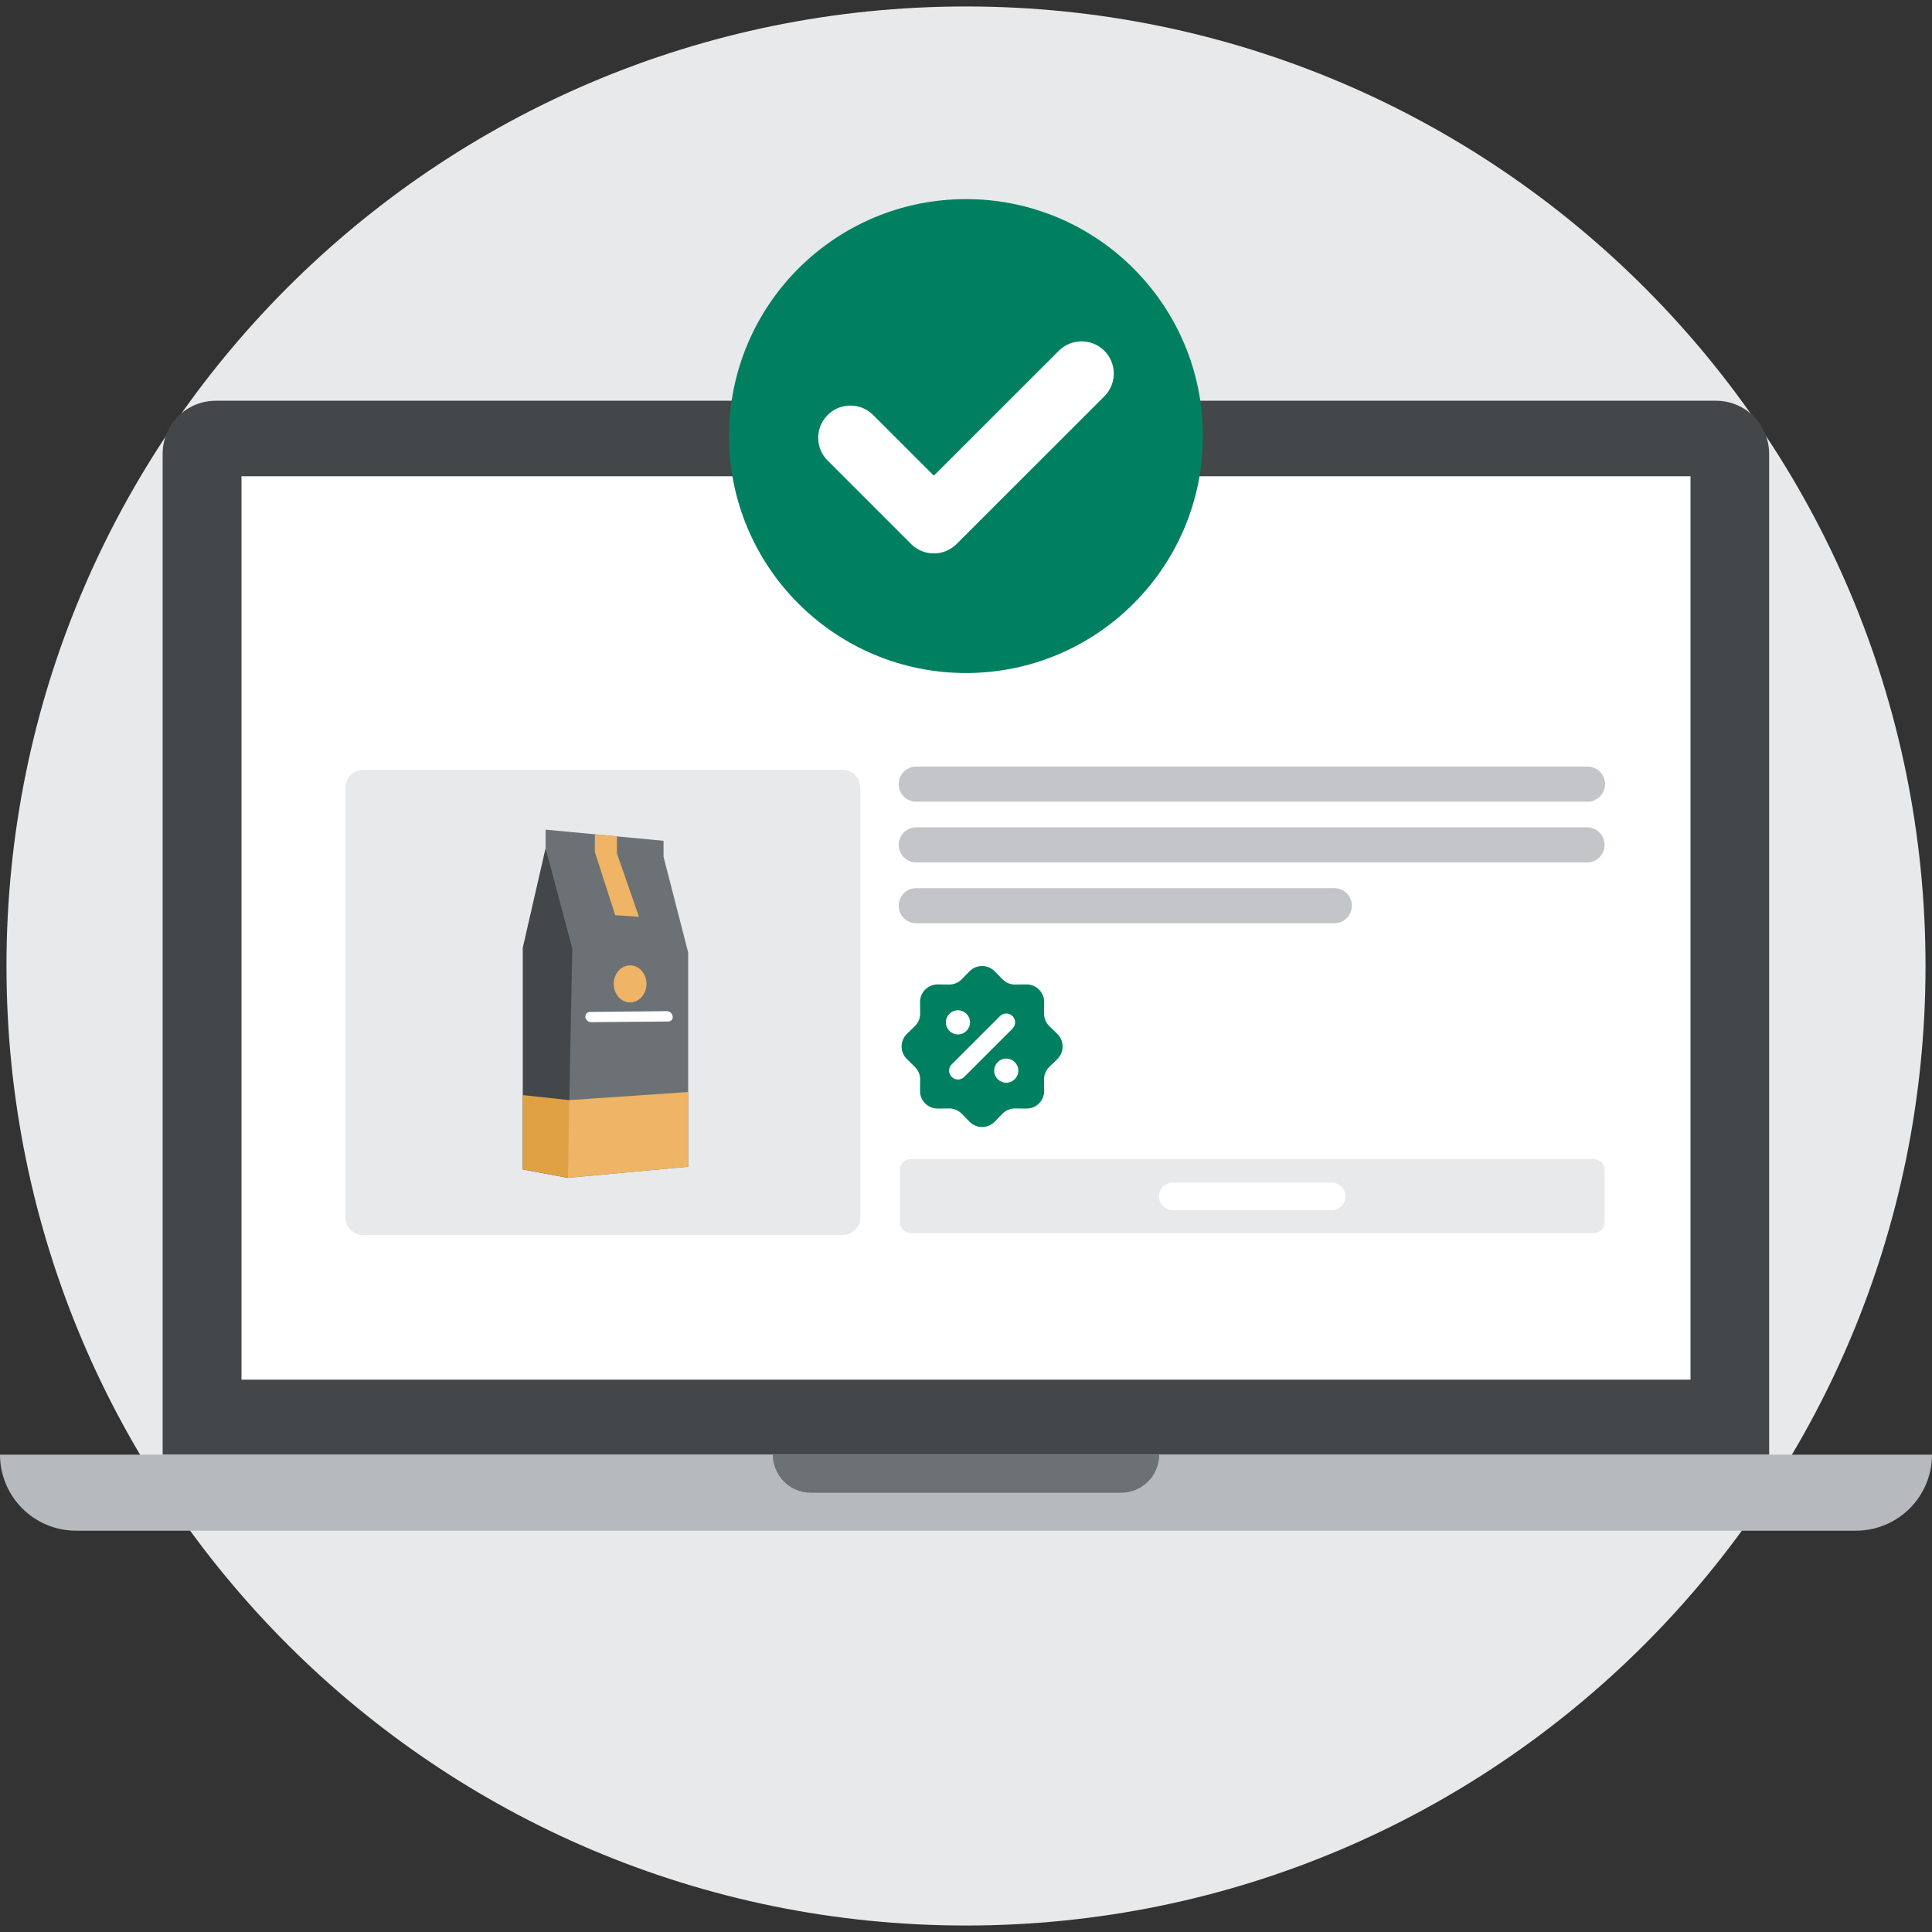 <svg width="120" height="120" viewBox="0 0 120 120" fill="none" xmlns="http://www.w3.org/2000/svg">
<rect x="0" y="0" width="120" height="120" fill="#333333" stroke="none"/>
<g clip-path="url(#clip0_11059_30874)">
<path d="M60 119.598C92.915 119.598 119.598 92.915 119.598 60C119.598 27.085 92.915 0.402 60 0.402C27.085 0.402 0.402 27.085 0.402 60C0.402 92.915 27.085 119.598 60 119.598Z" fill="#E8E9EB"/>
<path d="M13.412 24.891H106.589C107.463 24.891 108.301 25.238 108.92 25.856C109.538 26.474 109.885 27.313 109.885 28.187V90.354H10.102V28.187C10.102 27.753 10.187 27.323 10.354 26.922C10.52 26.521 10.764 26.157 11.072 25.851C11.38 25.545 11.745 25.302 12.146 25.137C12.548 24.973 12.978 24.889 13.412 24.891Z" fill="#43474A"/>
<path d="M105 29.582H15V85.693H105V29.582Z" fill="white"/>
<path d="M0 90.352H120C120 91.604 119.502 92.805 118.617 93.691C117.731 94.576 116.53 95.074 115.278 95.074H4.722C3.47 95.074 2.269 94.576 1.383 93.691C0.498 92.805 0 91.604 0 90.352H0Z" fill="#B6BABE"/>
<path d="M48 90.352H72C72 90.979 71.751 91.58 71.307 92.024C70.864 92.467 70.262 92.716 69.635 92.716H50.386C50.074 92.719 49.764 92.66 49.474 92.542C49.185 92.425 48.922 92.251 48.7 92.031C48.478 91.811 48.302 91.55 48.182 91.261C48.062 90.973 48 90.664 48 90.352Z" fill="#6C7175"/>
<path d="M52.328 47.816H22.561C21.949 47.816 21.453 48.313 21.453 48.925V75.6C21.453 76.212 21.949 76.708 22.561 76.708H52.328C52.941 76.708 53.437 76.212 53.437 75.6V48.925C53.437 48.313 52.941 47.816 52.328 47.816Z" fill="#E8E9EB"/>
<path d="M56.564 72H99.001C99.088 71.999 99.174 72.015 99.255 72.048C99.335 72.081 99.409 72.129 99.47 72.19C99.532 72.251 99.581 72.324 99.614 72.404C99.648 72.484 99.665 72.57 99.665 72.656V75.932C99.663 76.107 99.592 76.273 99.468 76.397C99.344 76.519 99.176 76.588 99.001 76.588H56.564C56.389 76.588 56.221 76.519 56.097 76.397C55.973 76.273 55.902 76.107 55.9 75.932V72.706C55.893 72.615 55.906 72.524 55.936 72.438C55.966 72.352 56.014 72.273 56.077 72.207C56.139 72.14 56.215 72.088 56.298 72.052C56.382 72.017 56.473 71.999 56.564 72Z" fill="#E8E9EB"/>
<path d="M98.604 47.613H56.907C56.307 47.613 55.82 48.1 55.82 48.7V48.707C55.82 49.308 56.307 49.794 56.907 49.794H98.604C99.204 49.794 99.691 49.308 99.691 48.707V48.7C99.691 48.1 99.204 47.613 98.604 47.613Z" fill="#C3C5C9"/>
<path d="M98.576 51.387H56.907C56.307 51.387 55.82 51.873 55.82 52.474V52.481C55.82 53.081 56.307 53.568 56.907 53.568H98.576C99.176 53.568 99.663 53.081 99.663 52.481V52.474C99.663 51.873 99.176 51.387 98.576 51.387Z" fill="#C3C5C9"/>
<path d="M82.877 55.164H56.907C56.307 55.164 55.82 55.651 55.82 56.251V56.258C55.82 56.858 56.307 57.345 56.907 57.345H82.877C83.477 57.345 83.964 56.858 83.964 56.258V56.251C83.964 55.651 83.477 55.164 82.877 55.164Z" fill="#C3C5C9"/>
<path d="M82.707 73.453H72.846C72.37 73.453 71.984 73.837 71.984 74.311C71.984 74.784 72.37 75.168 72.846 75.168H82.707C83.182 75.168 83.568 74.784 83.568 74.311C83.568 73.837 83.182 73.453 82.707 73.453Z" fill="white"/>
<path d="M59.999 41.803C68.127 41.803 74.716 35.213 74.716 27.085C74.716 18.956 68.127 12.367 59.999 12.367C51.871 12.367 45.281 18.956 45.281 27.085C45.281 35.213 51.871 41.803 59.999 41.803Z" fill="#008060"/>
<path d="M52.82 27.191L58.002 32.373L67.178 23.203" stroke="white" stroke-width="4" stroke-linecap="round" stroke-linejoin="round"/>
<g clip-path="url(#clip1_11059_30874)">
<path d="M32.469 72.638V58.873L33.888 52.676L35.822 58.93L35.271 73.16L32.469 72.638Z" fill="#43474A"/>
<path d="M33.887 51.531L41.214 52.223V53.218L42.745 59.162V72.468L35.27 73.159L35.545 58.908L33.887 52.675V51.531Z" fill="#6C7175"/>
<path d="M35.462 68.323L35.363 68.33L32.469 68.019V72.636L35.271 73.158L35.462 68.323Z" fill="#DFA144"/>
<path d="M42.745 67.828L35.361 68.329L35.27 73.157L42.745 72.466V67.828Z" fill="#EFB465"/>
<path d="M39.138 62.262C39.699 62.262 40.154 61.747 40.154 61.111C40.154 60.476 39.699 59.961 39.138 59.961C38.576 59.961 38.121 60.476 38.121 61.111C38.121 61.747 38.576 62.262 39.138 62.262Z" fill="#EFB465"/>
<path d="M36.76 63.489L41.504 63.447C41.545 63.449 41.586 63.442 41.623 63.425C41.661 63.409 41.695 63.384 41.721 63.353C41.748 63.321 41.767 63.284 41.777 63.244C41.787 63.204 41.788 63.163 41.779 63.122C41.766 63.036 41.722 62.956 41.657 62.898C41.591 62.84 41.507 62.807 41.419 62.805L36.64 62.854C36.599 62.855 36.559 62.864 36.523 62.881C36.486 62.898 36.453 62.923 36.426 62.954C36.4 62.984 36.38 63.02 36.368 63.059C36.356 63.098 36.353 63.139 36.358 63.179C36.373 63.272 36.423 63.355 36.498 63.413C36.573 63.471 36.666 63.498 36.76 63.489Z" fill="white"/>
<path d="M36.949 51.82V52.922L38.213 56.846L39.688 56.945L38.319 53.006V51.947L36.949 51.82Z" fill="#EFB465"/>
</g>
<g clip-path="url(#clip2_11059_30874)">
<path fill-rule="evenodd" clip-rule="evenodd" d="M61.783 60.33C61.354 59.89 60.646 59.89 60.217 60.33L59.736 60.822C59.527 61.037 59.239 61.156 58.94 61.152L58.251 61.144C57.637 61.137 57.137 61.637 57.144 62.251L57.152 62.94C57.156 63.239 57.037 63.527 56.822 63.736L56.33 64.217C55.89 64.646 55.89 65.354 56.33 65.783L56.822 66.264C57.037 66.473 57.156 66.761 57.152 67.06L57.144 67.749C57.137 68.363 57.637 68.863 58.251 68.856L58.94 68.848C59.239 68.844 59.527 68.963 59.736 69.177L60.217 69.67C60.646 70.11 61.354 70.11 61.783 69.67L62.264 69.177C62.473 68.963 62.761 68.844 63.06 68.848L63.749 68.856C64.363 68.863 64.863 68.363 64.856 67.749L64.848 67.06C64.844 66.761 64.963 66.473 65.177 66.264L65.67 65.783C66.11 65.354 66.11 64.646 65.67 64.217L65.177 63.736C64.963 63.527 64.844 63.239 64.848 62.94L64.856 62.251C64.863 61.637 64.363 61.137 63.749 61.144L63.06 61.152C62.761 61.156 62.473 61.037 62.264 60.822L61.783 60.33ZM59.5 64.25C59.914 64.25 60.25 63.914 60.25 63.5C60.25 63.086 59.914 62.75 59.5 62.75C59.086 62.75 58.75 63.086 58.75 63.5C58.75 63.914 59.086 64.25 59.5 64.25ZM62.5 67.25C62.914 67.25 63.25 66.914 63.25 66.5C63.25 66.086 62.914 65.75 62.5 65.75C62.086 65.75 61.75 66.086 61.75 66.5C61.75 66.914 62.086 67.25 62.5 67.25ZM62.889 63.111C63.104 63.326 63.104 63.674 62.889 63.889L59.889 66.889C59.674 67.104 59.326 67.104 59.111 66.889C58.896 66.674 58.896 66.326 59.111 66.111L62.111 63.111C62.326 62.896 62.674 62.896 62.889 63.111Z" fill="#008060"/>
</g>
</g>
<defs>
<clipPath id="clip0_11059_30874">
<rect width="120" height="120" fill="white"/>
</clipPath>
<clipPath id="clip1_11059_30874">
<rect width="10.278" height="21.628" fill="white" transform="translate(32.469 51.531)"/>
</clipPath>
<clipPath id="clip2_11059_30874">
<rect width="10" height="10" fill="white" transform="translate(56 60)"/>
</clipPath>
</defs>
</svg>

